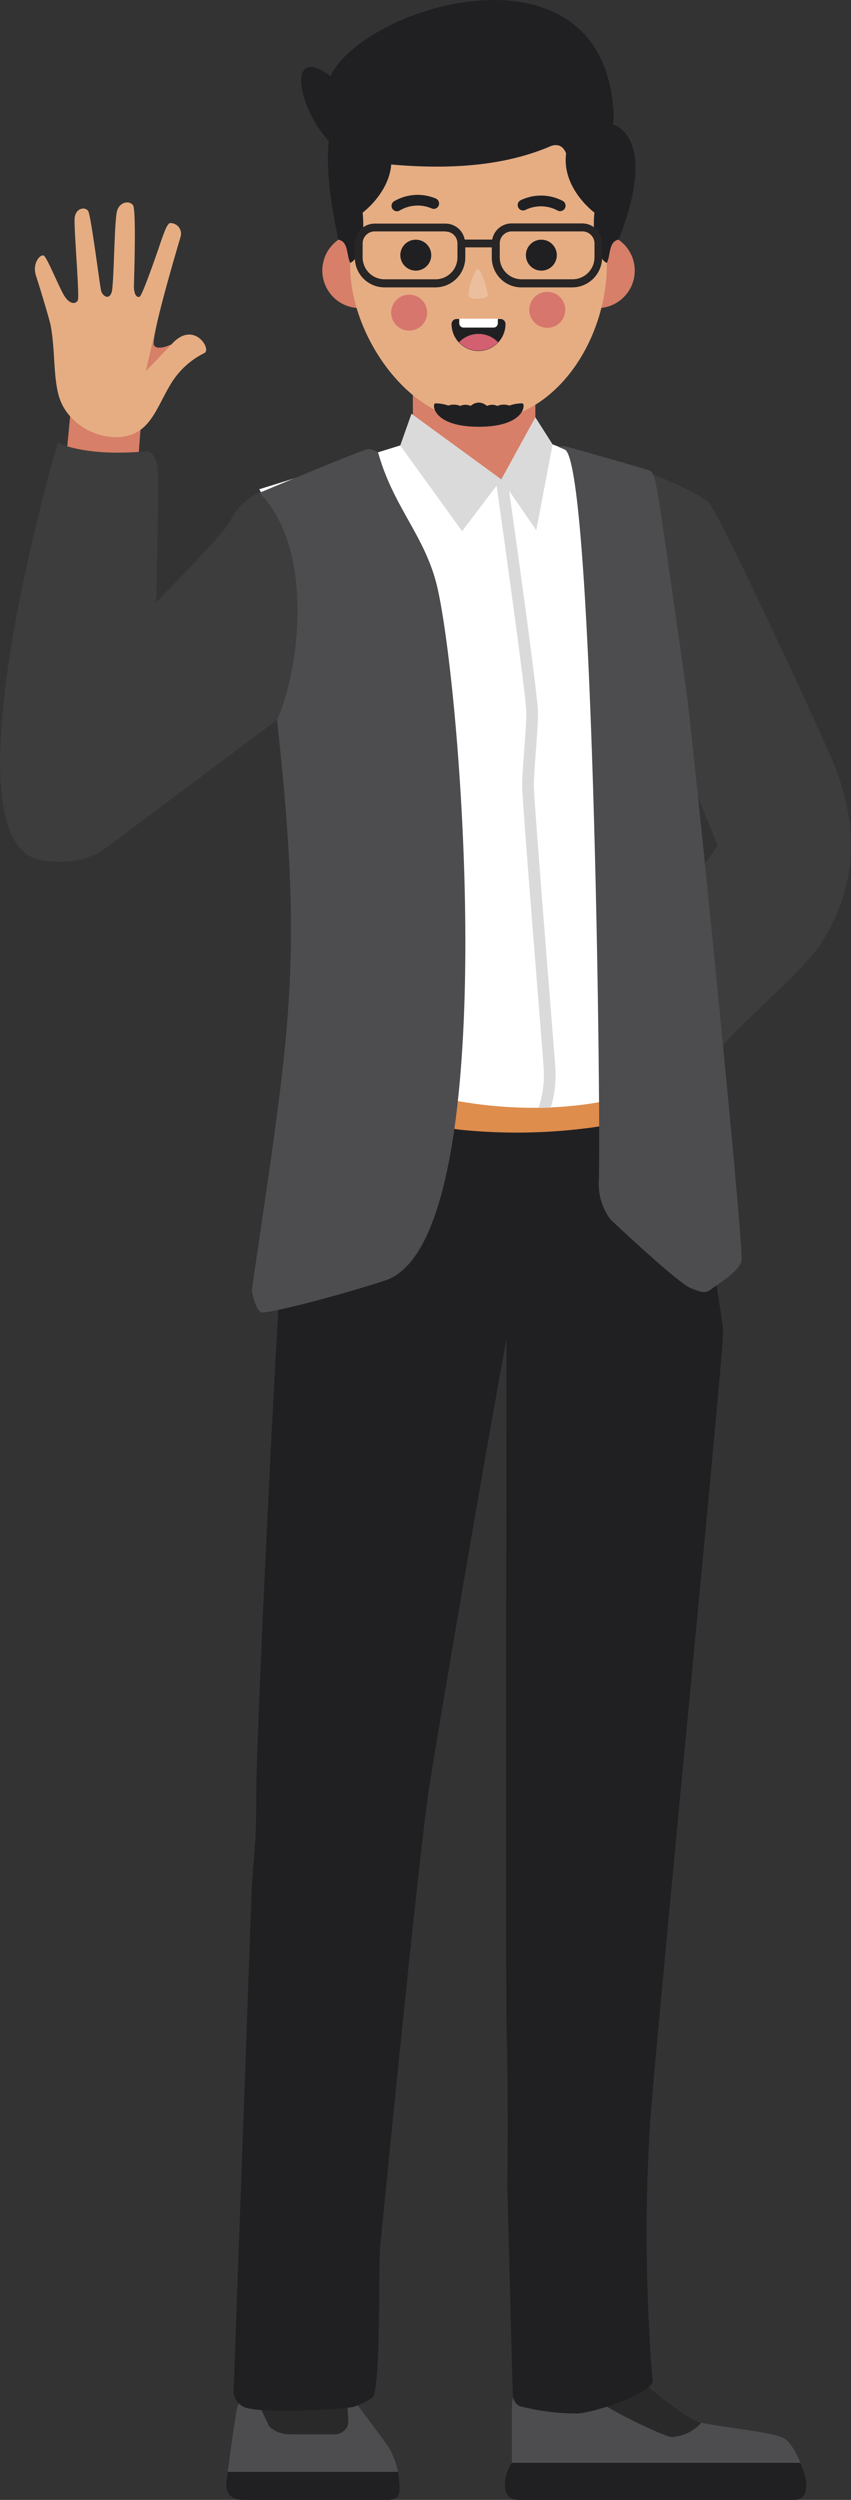 <svg xmlns="http://www.w3.org/2000/svg" viewBox="0 0 142 416.67"><rect x="0" y="0" width="142" height="416.67" fill="#333333" stroke="none"/><g id="Layer_2" data-name="Layer 2"><g id="OBJECTS"><path d="M57.73,398.32s-.42-5.73-3.82-5.73H47.27c-2.24,0-4.44,3.51-5.07,6.08a3.89,3.89,0,0,0-2.66,2.8c-.47,2.22-1.52,10.52-1.67,11.34s-.74,3.86,2.66,3.86H64.79c2.14,0,1.88-1.58,1.88-2.49a14.51,14.51,0,0,0-1.62-6C63.9,406.41,57.73,398.32,57.73,398.32Z" fill="#4d4c4e" fill-rule="evenodd"/><path d="M57.73,398.32s-.42-5.73-3.82-5.73H47.27c-2.24,0-4.44,3.51-5.07,6.08l2.73,5.77a5.09,5.09,0,0,0,3.59,1.3H56.2s2-.4,1.92-2.26S57.73,398.32,57.73,398.32Z" fill="#292929" fill-rule="evenodd"/><path d="M38,412c-.06.4-.1.69-.12.81-.16.82-.74,3.86,2.66,3.86H64.79c2.14,0,1.88-1.58,1.88-2.49A14.38,14.38,0,0,0,66.4,412Z" fill="#202023" fill-rule="evenodd"/><path d="M103.29,393.49s10.26,9.6,14,10.37,11.88,1.52,13.61,2.59,3.33,5.57,3.53,6.41.64,3.81-1.86,3.81h-46c-1.92,0-2.31-1.15-2.31-2.82a7,7,0,0,1,1.16-3.36v-9.38c0-2.06,1-3.73,3.27-3.89,3.88-.26,8.11,2.11,10.62-2.24C100.45,393.05,100.93,391.56,103.29,393.49Z" fill="#4d4c4e" fill-rule="evenodd"/><path d="M103.29,393.49s9.84,9.21,13.74,10.31a7.14,7.14,0,0,1-5,2.39c-1.41-.12-12-5.28-13-6.66s0-4.23,0-4.23h0c.07-.1.13-.21.2-.32C100.45,393.05,100.93,391.56,103.29,393.49Z" fill="#292929" fill-rule="evenodd"/><path d="M133.56,410.49a18.47,18.47,0,0,1,.85,2.36c.19.84.64,3.82-1.86,3.82h-46c-1.92,0-2.31-1.15-2.31-2.82a7,7,0,0,1,1.16-3.36Z" fill="#202023" fill-rule="evenodd"/><polygon points="17.64 67.03 23.44 71.63 22.97 77.91 13.89 78.89 10.52 76.27 11.11 75.57 11.82 68.12 17.64 67.03" fill="#d77f68" fill-rule="evenodd"/><path d="M107.77,78.57s8.65,3.37,10.45,5.14c1.47,1.44,14.41,29,19.92,41.27,4.87,10.89,5.7,21-.8,31.74-3.58,5.92-15.71,14.86-20.65,22.33-3.14,4.74-9,1.95-9,1.95a25.41,25.41,0,0,1-3.66-1.42c-1-.59-1.56-9.75-1.56-9.75s8.08-16,9.38-17.7,7.92-11.19,7.92-11.19l-12.9-31.62S98.23,94.2,107.77,78.57Z" fill="#3d3d3d" fill-rule="evenodd"/><path d="M109.7,180.65l3.13,6.49.84,10a74.63,74.63,0,0,1,4.06,7.14c.6,1.64,2.71,15.08,2.93,17.55S110,334,108.48,353.72a300.8,300.8,0,0,0,.41,43.06c.2,1.92-9.08,5.21-12.48,5.49A38.39,38.39,0,0,1,87,401.11l-.06,0h0c-1.3-.34-1.39-2-1.39-2l-.9-34.73h0c.1-5.17.1-19.46-.11-25.62s0-122.91,0-122.91l5.5-32.33Z" fill="#202023" fill-rule="evenodd"/><path d="M54.38,181.16,53,185.85s-4.54,3-4.83,4.53-1.6,4.81-2,7,1.89,7.49,1.18,9.14-4.58,82.34-4.58,91.92S42.42,307.61,42,315h0l-3,83a3,3,0,0,0,2.64,3.44c3.12.73,15.15.19,17.29-.26a12.62,12.62,0,0,0,3.21-1.55c1.43-1.24,1-21.81,1.29-25s6.57-66.79,8.29-77.48,13.54-80.43,16.11-90.85S99.17,187.5,99.17,187.5L96,184.3Z" fill="#202023" fill-rule="evenodd"/><path d="M111.35,185.32a93.08,93.08,0,0,1-34.32,3c-18.42-2,13.65-15,22.39-11.44S111.35,185.32,111.35,185.32Z" fill="#de8d4d" fill-rule="evenodd"/><path d="M66.78,74.24,43.25,81.55s6.34,8.78,3.29,33.89c0,0,6.64,29.59,6.64,33.54s-3.59,21-3.59,23.56c0,2.36,29.33,18.63,58.48,9.17,8.76-2.84,6.51-7.06,6-9.41-4-17-3.46-37.48-4.3-42.39-.91-5.36,4.58-14.93,4.58-14.93l-5.81-34.7L92.21,74.07Z" fill="#fff" fill-rule="evenodd"/><path d="M89.89,184.63c.66,0,1.33,0,2,0a18.73,18.73,0,0,0,.77-6.83c-.08-1.08-.37-4.75-.76-9.62-1.05-13.24-2.82-35.33-2.82-37.26,0-1.28.16-3.34.32-5.5.18-2.41.37-4.93.37-6.6,0-3.22-5.14-39.33-5.16-39.44a1,1,0,0,0-1.09-.77.91.91,0,0,0-.84,1c0,.11,5.14,36.06,5.14,39.21,0,1.65-.19,4.12-.37,6.48-.16,2.21-.32,4.33-.32,5.62,0,2,1.77,24.11,2.83,37.39.39,4.91.68,8.61.75,9.61a16.69,16.69,0,0,1-.77,6.46A.82.82,0,0,0,89.89,184.63Z" fill="#dbdadb" fill-rule="evenodd"/><polygon points="68.89 57.24 89.33 57.24 89.33 79.9 81.21 79.9 68.89 75.1 68.89 57.24" fill="#d77f68" fill-rule="evenodd"/><polygon points="68.66 68.96 83.65 79.9 89.33 69.55 92.21 74.07 89.48 88.38 83.65 79.9 77.11 88.54 66.78 74.26 68.66 68.96" fill="#dbdadb" fill-rule="evenodd"/><path d="M64.23,213.44c-8.45,2.74-20,5.67-20.7,5.28-1-.58-1.52-3.63-1.52-3.63,6.33-43.56,8.74-54,4.21-95.09,4-23.23-3-37.83-3-37.83s17.33-7.26,18.2-7.33a2.69,2.69,0,0,1,1.69.64c2.61,9.28,8,14,9.93,22.7C77.26,117.14,84,207,64.23,213.44Z" fill="#4d4c4e" fill-rule="evenodd"/><path d="M93.12,74.45a4.46,4.46,0,0,1,1.17-.07c.44.07,13.84,3.89,14.17,4.07s.61.29,1.2,3.27,4.78,32.8,4.92,33.85c1,7.06,9.39,90.26,9.17,94.34-.1,1.88-3.91,4.06-4.93,4.86s-1.52.8-3.7-.14-13.2-11.32-13.2-11.32a9.72,9.72,0,0,1-2-6.38c.38-10.28-.92-120.07-5.69-122Z" fill="#4d4c4e" fill-rule="evenodd"/><path d="M43.25,82.09a10,10,0,0,0-4.79,4.66c-1.5,3.3-26.7,27.84-26.7,27.84l-.68,24.22,7.29,2L46.22,120C50.13,111.3,52.42,91.27,43.25,82.09Z" fill="#3d3d3d" fill-rule="evenodd"/><path d="M28.59,63.85a13.53,13.53,0,0,1,5.5-5c1.32-.6-1.8-5.62-5.48-1.44,0,0-2.28,1.14-2.92.16s3.91-16.31,4.41-18a1.78,1.78,0,0,0-1.76-2.39c-.63.23-1.32,2.67-2.39,5.69s-2.31,6.4-2.65,6.58-1-.11-.95-2S22.74,35,22.2,34.21s-2.18-.64-2.66.92-.51,12.19-.9,13.55-1.53.73-1.77-.23S15.2,36,14.72,35.19s-2.15-.53-2.27,1.23S13.28,49.27,13,50s-1.44.86-2.45-1-2.71-6.08-3.24-6.39-2,1.21-1.3,3.36,2.32,7.52,2.46,8.35c.78,4.39.39,8.6,1.42,11.92a8.53,8.53,0,0,0,1.92,3.26A10.38,10.38,0,0,0,20,72.85C25.1,72.42,26,68.06,28.59,63.85Z" fill="#e6ad83" fill-rule="evenodd"/><path d="M28.61,57.4s-2.28,1.14-2.92.16c-.19-.29.07-1.82.55-3.88l-1.91,8.18Z" fill="#d77f68" fill-rule="evenodd"/><path d="M25.7,118.19s.7-32,.67-35.17.47-7.1-1.82-7.83c0,0-9.17,1.14-14.89-1.38-.12.07-19.48,66.21-3,69.5,5.49,1.1,10.52-.42,13.88-4.74Z" fill="#3d3d3d" fill-rule="evenodd"/><path d="M100.5,38.88,101,39h0a6.25,6.25,0,1,1-5.23,1.22c-.17,1.85.11,4.13,2.46,4.38l0-3.61A2.14,2.14,0,0,1,100.5,38.88Z" fill="#d77f68" fill-rule="evenodd"/><path d="M59.29,38.87l-.46.08h0A6.26,6.26,0,1,0,64,40.24c.15,1.85-.16,4.13-2.52,4.34l.09-3.6A2.15,2.15,0,0,0,59.29,38.87Z" fill="#d77f68" fill-rule="evenodd"/><path d="M79.85,70.19c-11.67,0-21.41-14.4-21.41-25.77V29.31A21.47,21.47,0,0,1,79.85,7.9h0a21.47,21.47,0,0,1,21.41,21.41V44.1C101.26,56.56,92.77,70.19,79.85,70.19Z" fill="#e6ad83" fill-rule="evenodd"/><path d="M91.32,48.64a3,3,0,1,0,3,2.91A3,3,0,0,0,91.32,48.64Z" fill="#d7766d" fill-rule="evenodd"/><path d="M68.27,49.11a3,3,0,1,0,3,2.91A3,3,0,0,0,68.27,49.11Z" fill="#d7766d" fill-rule="evenodd"/><path d="M72.74,33.1a.91.91,0,0,1,.45,1.19.89.89,0,0,1-1.19.44,5.87,5.87,0,0,0-5.29.35.9.9,0,0,1-1.24-.29.9.9,0,0,1,.28-1.24A7.78,7.78,0,0,1,72.74,33.1Z" fill="#202023" fill-rule="evenodd"/><path d="M93.92,33.5A.9.9,0,0,1,93,35.07a5.86,5.86,0,0,0-5.3-.09.9.9,0,0,1-.83-1.6A7.79,7.79,0,0,1,93.92,33.5Z" fill="#202023" fill-rule="evenodd"/><path d="M80.43,45.86a18.41,18.41,0,0,1,1,3.37c-.09.46-2.46.89-3.08.28-.42-.4.1-2.17.55-3.36C79.55,44.52,79.89,44.4,80.43,45.86Z" fill="#ebbf9e" fill-rule="evenodd"/><path d="M84.35,54a4.5,4.5,0,1,1-9,0,.84.84,0,0,1,.83-.83h7.34A.83.83,0,0,1,84.35,54Z" fill="#202023" fill-rule="evenodd"/><path d="M76.64,53.12h6.43v.76a.72.72,0,0,1-.72.72h-5a.72.72,0,0,1-.72-.72Z" fill="#fff" fill-rule="evenodd"/><path d="M83.11,57.05a4.5,4.5,0,0,1-6.52,0,4.5,4.5,0,0,1,6.52,0Z" fill="#d26070" fill-rule="evenodd"/><path d="M69.38,45.11a2.58,2.58,0,1,0-2.58-2.58A2.59,2.59,0,0,0,69.38,45.11Z" fill="#202023" fill-rule="evenodd"/><path d="M90.32,45.11a2.58,2.58,0,1,0-2.57-2.58A2.58,2.58,0,0,0,90.32,45.11Z" fill="#202023" fill-rule="evenodd"/><path d="M58.44,43.82c1.27-.49,2.56-3.75,2.07-8.38,0,0,6.67-4.89,4.3-11.69s-8.35-4.92-8.35-4.92-3.92,3.09,0,21.12C58.18,40.26,57.79,42.53,58.44,43.82Z" fill="#202023" fill-rule="evenodd"/><path d="M101.26,43.82c-1.26-.49-2.55-3.75-2.07-8.38,0,0-6.66-4.89-4.29-11.69s7.39-3,7.39-3,7.77,1.85.93,19.19C101.53,40.26,101.91,42.53,101.26,43.82Z" fill="#202023" fill-rule="evenodd"/><path d="M77.57,39.93h4.56A3.41,3.41,0,0,1,83,38.24a3.31,3.31,0,0,1,2.35-1H97.18a3.31,3.31,0,0,1,2.35,1l0,0a3.3,3.3,0,0,1,.94,2.3V42.9a5,5,0,0,1-5,5H87a4.9,4.9,0,0,1-3.49-1.45h0a5,5,0,0,1-1.45-3.5V41.23H77.64V42.9a5,5,0,0,1-5,5H64.16a4.94,4.94,0,0,1-3.5-1.45h0a4.94,4.94,0,0,1-1.45-3.5V40.58a3.31,3.31,0,0,1,3.31-3.31h11.8a3.28,3.28,0,0,1,2.3.93l0,0a3.26,3.26,0,0,1,.91,1.69Zm-3.25-1.36H62.52a2,2,0,0,0-1.42.59,2,2,0,0,0-.59,1.42V42.9a3.65,3.65,0,0,0,3.65,3.65h8.52a3.65,3.65,0,0,0,3.65-3.65V40.58a2,2,0,0,0-.59-1.42l0,0a2,2,0,0,0-1.39-.56Zm22.86,0H85.39a2,2,0,0,0-2,2V42.9A3.65,3.65,0,0,0,87,46.55h8.53A3.67,3.67,0,0,0,99.2,42.9V40.58a2,2,0,0,0-.56-1.39l0,0A2,2,0,0,0,97.18,38.57Z" fill="#272525" fill-rule="evenodd"/><path d="M102.42,19.77C101.59-10.72,62.3.13,55.36,12.2c-.09.15-.11.57-.25.46-9.5-7.07-3.68,13.13,5.65,14.28s20.93,1.72,30.9-2.48c0,0,2.31-1.32,3,1.79s6.91-.35,6.91-.35Z" fill="#202023" fill-rule="evenodd"/><path d="M79.85,67.1a2.09,2.09,0,0,1,1.4.56,2.06,2.06,0,0,1,1.74,0,2.73,2.73,0,0,1,2-.06,6.32,6.32,0,0,1,2.2-.37c.54.18.32,3.9-7.3,3.9s-7.83-3.72-7.29-3.9a6.32,6.32,0,0,1,2.2.37,2.73,2.73,0,0,1,2,.06,2.06,2.06,0,0,1,1.74,0A2.07,2.07,0,0,1,79.85,67.1Z" fill="#202023" fill-rule="evenodd"/></g></g></svg>